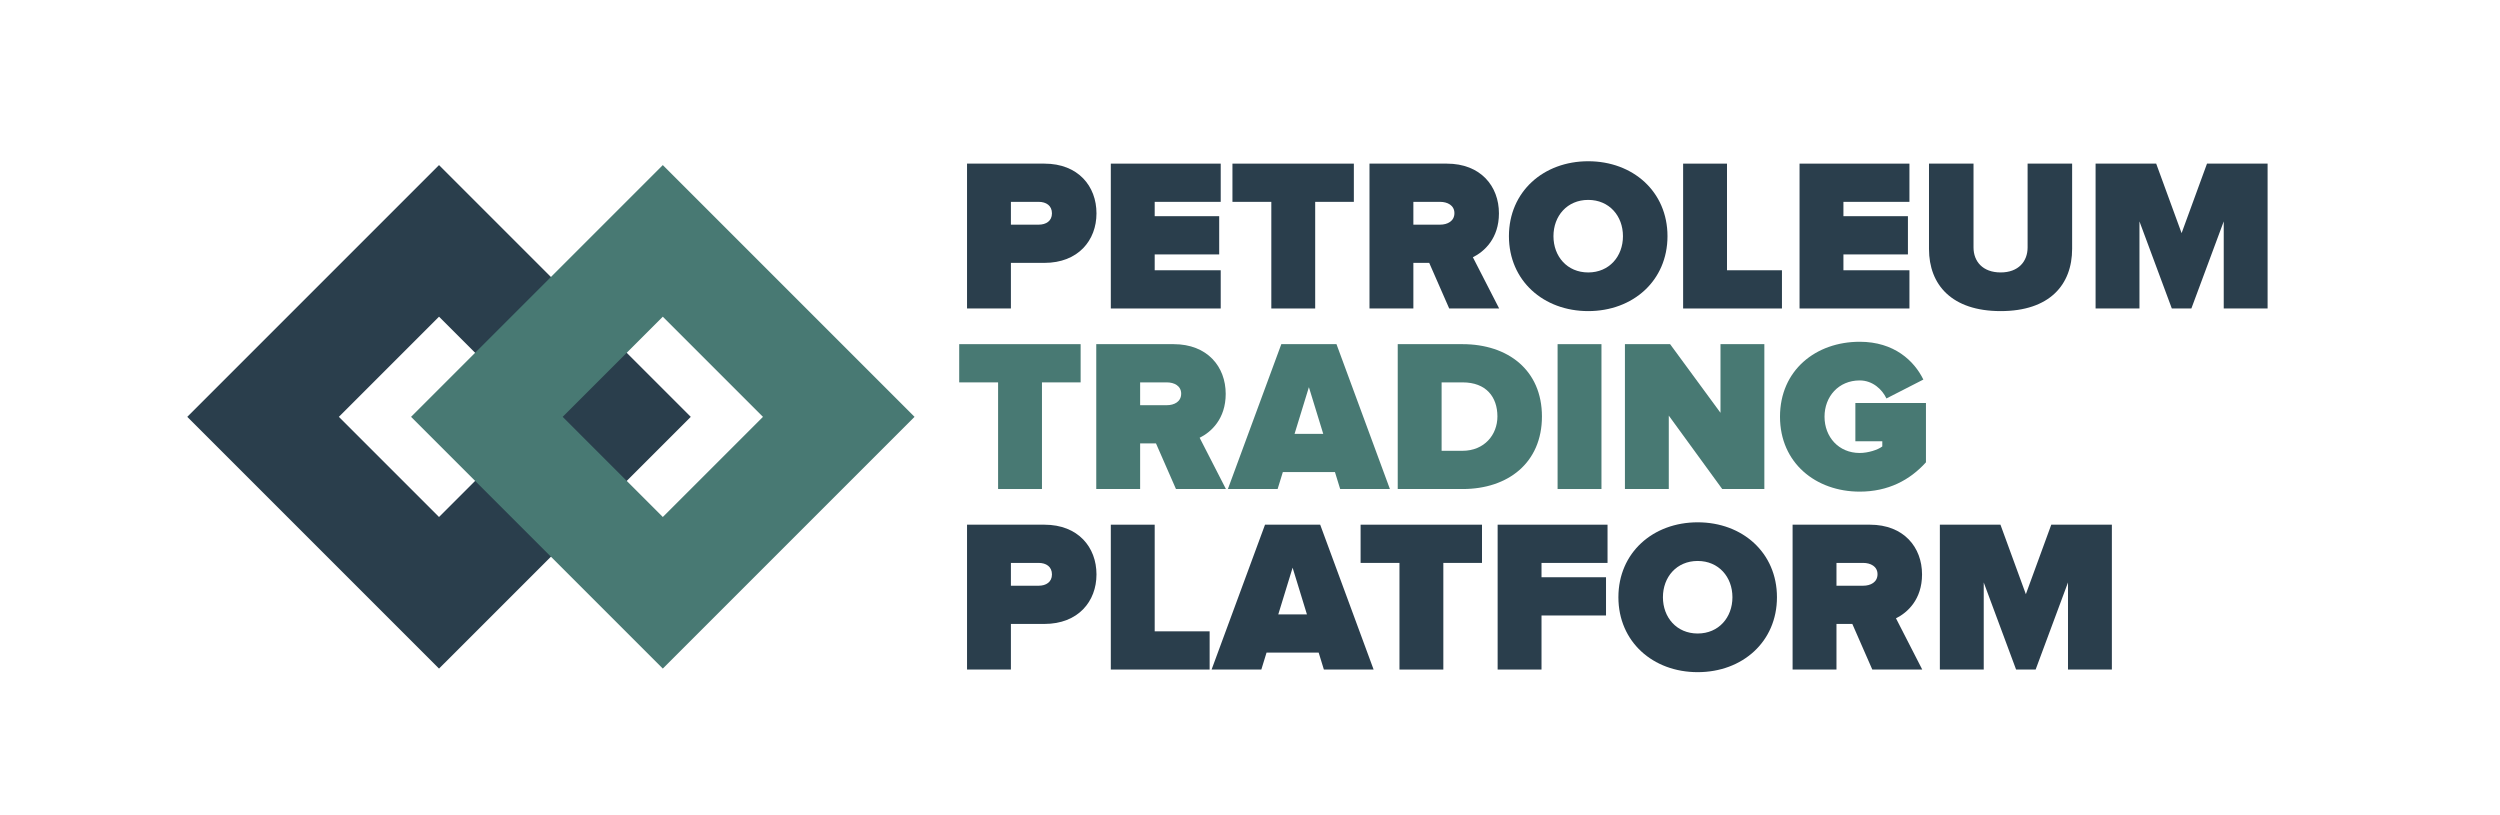 <?xml version="1.0" encoding="UTF-8"?>
<svg xmlns="http://www.w3.org/2000/svg" xmlns:xlink="http://www.w3.org/1999/xlink" width="886.28pt" height="289pt" viewBox="0 0 886.28 289" version="1.1">
<g id="surface1">
<path style=" stroke:none;fill-rule:nonzero;fill:rgb(16.47%,24.313%,29.803%);fill-opacity:1;" d="M 155.637 58.527 L 66.391 147.777 L 155.637 237.02 L 244.887 147.777 Z M 155.637 112.27 L 191.145 147.777 L 155.637 183.281 L 120.133 147.777 Z M 155.637 112.27 "/>
<path style=" stroke:none;fill-rule:nonzero;fill:rgb(28.235%,47.45%,45.097%);fill-opacity:1;" d="M 234.973 58.527 L 145.723 147.777 L 234.973 237.02 L 324.219 147.777 Z M 234.973 112.27 L 270.48 147.777 L 234.973 183.281 L 199.465 147.777 Z M 234.973 112.27 "/>
<path style=" stroke:none;fill-rule:nonzero;fill:rgb(16.47%,24.313%,29.803%);fill-opacity:1;" d="M 368.23 71.559 L 358.379 71.559 L 358.379 79.645 L 368.23 79.645 C 370.852 79.645 372.93 78.336 372.93 75.641 C 372.93 72.867 370.852 71.559 368.23 71.559 M 342.824 58.008 L 370.234 58.008 C 382.246 58.008 388.715 66.016 388.715 75.641 C 388.715 85.188 382.246 93.195 370.234 93.195 L 358.379 93.195 L 358.379 109.363 L 342.824 109.363 Z M 342.824 58.008 "/>
<path style=" stroke:none;fill-rule:nonzero;fill:rgb(16.47%,24.313%,29.803%);fill-opacity:1;" d="M 393.797 58.008 L 432.758 58.008 L 432.758 71.559 L 409.352 71.559 L 409.352 76.641 L 432.219 76.641 L 432.219 90.195 L 409.352 90.195 L 409.352 95.812 L 432.758 95.812 L 432.758 109.363 L 393.797 109.363 Z M 393.797 58.008 "/>
<path style=" stroke:none;fill-rule:nonzero;fill:rgb(16.47%,24.313%,29.803%);fill-opacity:1;" d="M 450.699 71.559 L 436.918 71.559 L 436.918 58.008 L 479.957 58.008 L 479.957 71.559 L 466.25 71.559 L 466.25 109.363 L 450.699 109.363 Z M 450.699 71.559 "/>
<path style=" stroke:none;fill-rule:nonzero;fill:rgb(16.47%,24.313%,29.803%);fill-opacity:1;" d="M 510.527 71.559 L 501.055 71.559 L 501.055 79.645 L 510.527 79.645 C 513.145 79.645 515.609 78.414 515.609 75.562 C 515.609 72.793 513.145 71.559 510.527 71.559 M 506.676 93.195 L 501.055 93.195 L 501.055 109.363 L 485.5 109.363 L 485.5 58.008 L 512.914 58.008 C 524.926 58.008 531.391 66.016 531.391 75.641 C 531.391 84.496 526.234 89.191 522.152 91.195 L 531.469 109.363 L 513.758 109.363 Z M 506.676 93.195 "/>
<path style=" stroke:none;fill-rule:nonzero;fill:rgb(16.47%,24.313%,29.803%);fill-opacity:1;" d="M 563.039 70.867 C 555.57 70.867 550.719 76.566 550.719 83.727 C 550.719 90.887 555.57 96.586 563.039 96.586 C 570.508 96.586 575.359 90.887 575.359 83.727 C 575.359 76.566 570.508 70.867 563.039 70.867 M 563.039 57.164 C 578.898 57.164 591.145 67.941 591.145 83.727 C 591.145 99.512 578.898 110.289 563.039 110.289 C 547.18 110.289 534.934 99.512 534.934 83.727 C 534.934 67.941 547.18 57.164 563.039 57.164 "/>
<path style=" stroke:none;fill-rule:nonzero;fill:rgb(16.47%,24.313%,29.803%);fill-opacity:1;" d="M 596.688 58.008 L 612.242 58.008 L 612.242 95.812 L 631.723 95.812 L 631.723 109.363 L 596.688 109.363 Z M 596.688 58.008 "/>
<path style=" stroke:none;fill-rule:nonzero;fill:rgb(16.47%,24.313%,29.803%);fill-opacity:1;" d="M 637.961 58.008 L 676.918 58.008 L 676.918 71.559 L 653.516 71.559 L 653.516 76.641 L 676.383 76.641 L 676.383 90.195 L 653.516 90.195 L 653.516 95.812 L 676.918 95.812 L 676.918 109.363 L 637.961 109.363 Z M 637.961 58.008 "/>
<path style=" stroke:none;fill-rule:nonzero;fill:rgb(16.47%,24.313%,29.803%);fill-opacity:1;" d="M 683.852 58.008 L 699.637 58.008 L 699.637 87.73 C 699.637 92.656 702.871 96.582 709.262 96.582 C 715.574 96.582 718.809 92.656 718.809 87.73 L 718.809 58.008 L 734.594 58.008 L 734.594 88.191 C 734.594 100.973 726.586 110.289 709.262 110.289 C 691.938 110.289 683.852 100.973 683.852 88.27 Z M 683.852 58.008 "/>
<path style=" stroke:none;fill-rule:nonzero;fill:rgb(16.47%,24.313%,29.803%);fill-opacity:1;" d="M 788.34 78.488 L 776.867 109.363 L 769.938 109.363 L 758.465 78.488 L 758.465 109.363 L 742.91 109.363 L 742.91 58.008 L 764.395 58.008 L 773.402 82.648 L 782.41 58.008 L 803.891 58.008 L 803.891 109.363 L 788.34 109.363 Z M 788.34 78.488 "/>
<path style=" stroke:none;fill-rule:nonzero;fill:rgb(28.235%,47.45%,45.097%);fill-opacity:1;" d="M 353.836 135.559 L 340.051 135.559 L 340.051 122.008 L 383.094 122.008 L 383.094 135.559 L 369.387 135.559 L 369.387 173.363 L 353.836 173.363 Z M 353.836 135.559 "/>
<path style=" stroke:none;fill-rule:nonzero;fill:rgb(28.235%,47.45%,45.097%);fill-opacity:1;" d="M 413.66 135.559 L 404.191 135.559 L 404.191 143.645 L 413.66 143.645 C 416.281 143.645 418.742 142.414 418.742 139.562 C 418.742 136.793 416.281 135.559 413.66 135.559 M 409.812 157.195 L 404.191 157.195 L 404.191 173.363 L 388.637 173.363 L 388.637 122.008 L 416.047 122.008 C 428.059 122.008 434.527 130.016 434.527 139.641 C 434.527 148.496 429.367 153.191 425.289 155.195 L 434.605 173.363 L 416.895 173.363 Z M 409.812 157.195 "/>
<path style=" stroke:none;fill-rule:nonzero;fill:rgb(28.235%,47.45%,45.097%);fill-opacity:1;" d="M 458.938 153.809 L 469.102 153.809 L 464.02 137.254 Z M 473.258 167.359 L 454.781 167.359 L 452.93 173.367 L 435.301 173.367 L 454.242 122.008 L 473.797 122.008 L 492.738 173.367 L 475.105 173.367 Z M 473.258 167.359 "/>
<path style=" stroke:none;fill-rule:nonzero;fill:rgb(28.235%,47.45%,45.097%);fill-opacity:1;" d="M 518.457 159.816 C 526.234 159.816 530.852 154.117 530.852 147.648 C 530.852 140.719 526.852 135.559 518.535 135.559 L 511.066 135.559 L 511.066 159.816 Z M 495.512 122.008 L 518.457 122.008 C 534.625 122.008 546.637 131.25 546.637 147.648 C 546.637 164.047 534.625 173.367 518.535 173.367 L 495.512 173.367 Z M 495.512 122.008 "/>
<path style=" stroke:none;fill-rule:nonzero;fill:rgb(28.235%,47.45%,45.097%);fill-opacity:1;" d="M 552.184 122.008 L 567.738 122.008 L 567.738 173.363 L 552.184 173.363 Z M 552.184 122.008 "/>
<path style=" stroke:none;fill-rule:nonzero;fill:rgb(28.235%,47.45%,45.097%);fill-opacity:1;" d="M 591.605 147.34 L 591.605 173.363 L 576.055 173.363 L 576.055 122.008 L 592.07 122.008 L 609.934 146.34 L 609.934 122.008 L 625.484 122.008 L 625.484 173.363 L 610.547 173.363 Z M 591.605 147.34 "/>
<path style=" stroke:none;fill-rule:nonzero;fill:rgb(28.235%,47.45%,45.097%);fill-opacity:1;" d="M 659.289 121.16 C 671.531 121.16 678.617 127.938 681.852 134.559 L 668.762 141.258 C 667.297 138.102 663.91 134.867 659.289 134.867 C 651.82 134.867 646.816 140.566 646.816 147.727 C 646.816 154.887 651.82 160.586 659.289 160.586 C 662.215 160.586 665.68 159.508 667.297 158.273 L 667.297 156.426 L 657.75 156.426 L 657.75 142.875 L 682.773 142.875 L 682.773 163.895 C 677.074 170.207 669.375 174.289 659.289 174.289 C 643.734 174.289 631.031 164.125 631.031 147.727 C 631.031 131.25 643.734 121.16 659.289 121.16 "/>
<path style=" stroke:none;fill-rule:nonzero;fill:rgb(16.47%,24.313%,29.803%);fill-opacity:1;" d="M 368.23 199.559 L 358.379 199.559 L 358.379 207.645 L 368.23 207.645 C 370.852 207.645 372.93 206.336 372.93 203.641 C 372.93 200.871 370.852 199.559 368.23 199.559 M 342.824 186.008 L 370.234 186.008 C 382.246 186.008 388.715 194.016 388.715 203.641 C 388.715 213.188 382.246 221.195 370.234 221.195 L 358.379 221.195 L 358.379 237.367 L 342.824 237.367 Z M 342.824 186.008 "/>
<path style=" stroke:none;fill-rule:nonzero;fill:rgb(16.47%,24.313%,29.803%);fill-opacity:1;" d="M 393.797 186.008 L 409.352 186.008 L 409.352 223.816 L 428.828 223.816 L 428.828 237.363 L 393.797 237.363 Z M 393.797 186.008 "/>
<path style=" stroke:none;fill-rule:nonzero;fill:rgb(16.47%,24.313%,29.803%);fill-opacity:1;" d="M 453.164 217.809 L 463.324 217.809 L 458.246 201.254 Z M 467.484 231.359 L 449.004 231.359 L 447.156 237.367 L 429.523 237.367 L 448.465 186.008 L 468.023 186.008 L 486.965 237.367 L 469.332 237.367 Z M 467.484 231.359 "/>
<path style=" stroke:none;fill-rule:nonzero;fill:rgb(16.47%,24.313%,29.803%);fill-opacity:1;" d="M 496.129 199.559 L 482.348 199.559 L 482.348 186.008 L 525.387 186.008 L 525.387 199.559 L 511.68 199.559 L 511.68 237.367 L 496.129 237.367 Z M 496.129 199.559 "/>
<path style=" stroke:none;fill-rule:nonzero;fill:rgb(16.47%,24.313%,29.803%);fill-opacity:1;" d="M 530.93 186.008 L 569.891 186.008 L 569.891 199.562 L 546.484 199.562 L 546.484 204.641 L 569.352 204.641 L 569.352 218.195 L 546.484 218.195 L 546.484 237.363 L 530.93 237.363 Z M 530.93 186.008 "/>
<path style=" stroke:none;fill-rule:nonzero;fill:rgb(16.47%,24.313%,29.803%);fill-opacity:1;" d="M 601.848 198.867 C 594.379 198.867 589.527 204.566 589.527 211.727 C 589.527 218.887 594.379 224.586 601.848 224.586 C 609.316 224.586 614.168 218.887 614.168 211.727 C 614.168 204.566 609.316 198.867 601.848 198.867 M 601.848 185.164 C 617.707 185.164 629.953 195.941 629.953 211.727 C 629.953 227.512 617.707 238.289 601.848 238.289 C 585.988 238.289 573.742 227.512 573.742 211.727 C 573.742 195.941 585.988 185.164 601.848 185.164 "/>
<path style=" stroke:none;fill-rule:nonzero;fill:rgb(16.47%,24.313%,29.803%);fill-opacity:1;" d="M 660.52 199.559 L 651.051 199.559 L 651.051 207.645 L 660.52 207.645 C 663.137 207.645 665.602 206.414 665.602 203.566 C 665.602 200.793 663.137 199.559 660.52 199.559 M 656.672 221.195 L 651.051 221.195 L 651.051 237.367 L 635.496 237.367 L 635.496 186.008 L 662.906 186.008 C 674.918 186.008 681.387 194.016 681.387 203.641 C 681.387 212.496 676.227 217.191 672.148 219.195 L 681.461 237.367 L 663.754 237.367 Z M 656.672 221.195 "/>
<path style=" stroke:none;fill-rule:nonzero;fill:rgb(16.47%,24.313%,29.803%);fill-opacity:1;" d="M 733.129 206.488 L 721.656 237.363 L 714.73 237.363 L 703.258 206.488 L 703.258 237.363 L 687.703 237.363 L 687.703 186.008 L 709.184 186.008 L 718.191 210.648 L 727.199 186.008 L 748.684 186.008 L 748.684 237.363 L 733.129 237.363 Z M 733.129 206.488 "/>
</g>
</svg>
